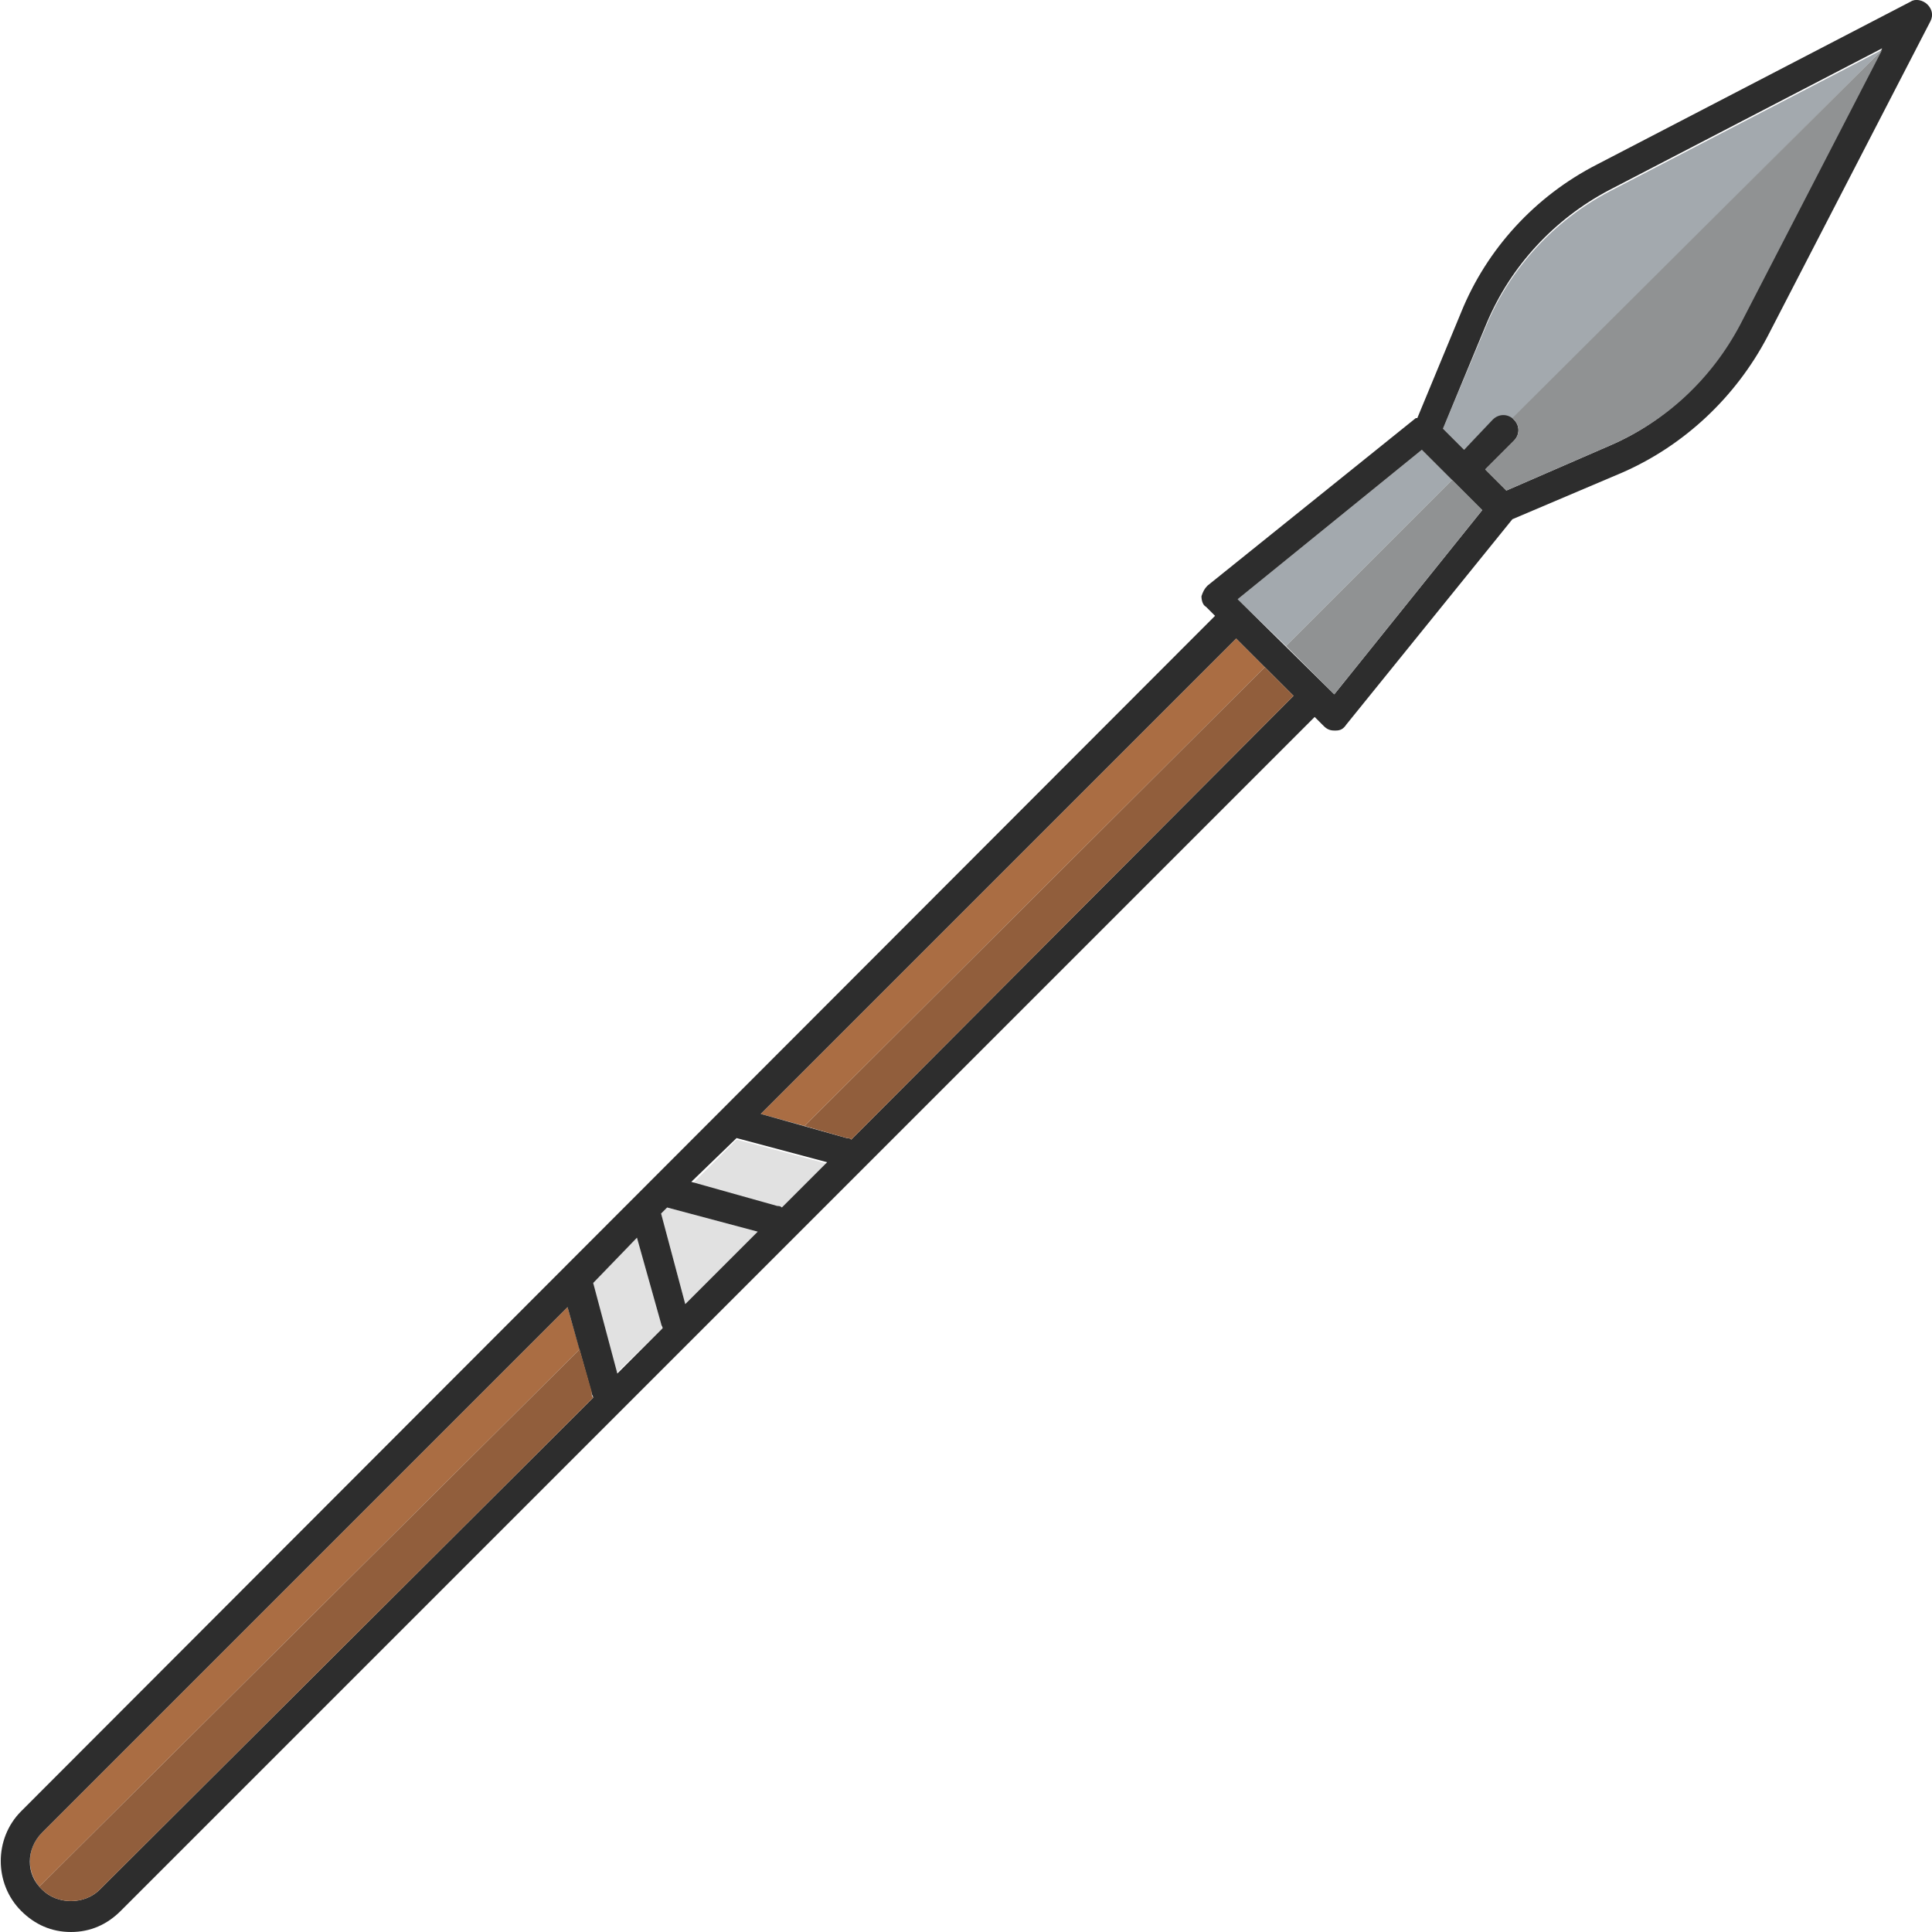 <?xml version="1.0" encoding="utf-8"?>
<!-- Generator: Adobe Illustrator 18.1.0, SVG Export Plug-In . SVG Version: 6.00 Build 0)  -->
<svg version="1.1" baseProfile="tiny" id="Layer_1" xmlns="http://www.w3.org/2000/svg" xmlns:xlink="http://www.w3.org/1999/xlink"
	 x="0px" y="0px" viewBox="0 0 128 128" xml:space="preserve">
<g>
	<path fill="#E1E1E1" d="M51.8,80.1l3-3l-6-1.6l-3,3l5.7,1.6C51.6,80,51.7,80,51.8,80.1z"/>
	<polygon fill="#A3A9AE" points="96.2,31.8 85.2,42.8 82,39.7 94.2,29.8 	"/>
	<path fill="#E1E1E1" d="M43.9,88c-0.1-0.1-0.1-0.2-0.1-0.3L42.2,82l-3,3l1.6,6L43.9,88z"/>
	<path fill="#A3A9AE" d="M124.7,3.3l-24.5,24.5c-0.4-0.3-0.9-0.3-1.3,0.1L97,29.8l-1.4-1.4l2.9-6.9c1.6-3.8,4.5-6.9,8.1-8.8
		L124.7,3.3z"/>
	<polygon fill="#AA6D43" points="83.8,44.2 53.3,74.6 50.4,73.8 81.9,42.3 	"/>
	<polygon fill="#E1E1E1" points="50.2,81.6 44.2,80 43.8,80.4 45.4,86.4 	"/>
	<path fill="#AA6D43" d="M38.4,89.4L2.6,125c-0.9-1.1-0.8-2.6,0.2-3.6l34.8-34.8L38.4,89.4z"/>
	<path fill="#2D2D2D" d="M4.7,128c1.3,0,2.4-0.5,3.3-1.4l79.1-79.1l0.6,0.6c0.2,0.2,0.4,0.3,0.7,0.3c0,0,0,0,0.1,0
		c0.3,0,0.5-0.1,0.7-0.4l11-13.6l7.3-3.1c4.1-1.8,7.5-5,9.6-9l10.8-20.9c0.2-0.4,0.1-0.8-0.2-1.1c-0.3-0.3-0.8-0.4-1.1-0.2
		l-20.8,10.8c-4.1,2.1-7.3,5.6-9,9.8l-2.9,7c0,0,0,0-0.1,0L80,38.8c-0.2,0.2-0.3,0.4-0.4,0.7c0,0.3,0.1,0.6,0.3,0.7l0.6,0.6L1.4,120
		c-1.8,1.8-1.8,4.8,0,6.6C2.3,127.5,3.4,128,4.7,128z M98.5,21.4c1.6-3.8,4.5-6.9,8.1-8.8l18.1-9.4l-9.4,18.2
		c-1.9,3.6-4.9,6.5-8.6,8.1l-6.9,3l-1.4-1.4l1.9-1.9c0.4-0.4,0.4-1,0-1.4c-0.4-0.4-1-0.4-1.4,0L97,29.8l-1.4-1.4L98.5,21.4z
		 M94.2,29.8l4,4L88.4,46L82,39.7L94.2,29.8z M81.9,42.3l3.8,3.8L56.4,75.5c-0.1-0.1-0.2-0.1-0.3-0.1l-5.7-1.6L81.9,42.3z
		 M48.8,75.4l6,1.6l-3,3c-0.1-0.1-0.2-0.1-0.3-0.1l-5.7-1.6L48.8,75.4z M44.2,80l6,1.6l-4.8,4.8l-1.6-6L44.2,80z M42.2,82l1.6,5.7
		c0,0.1,0.1,0.2,0.1,0.3l-3,3l-1.6-6L42.2,82z M2.8,121.4l34.8-34.8l1.6,5.7c0,0.1,0.1,0.2,0.1,0.3L6.6,125.2c-1,1-2.8,1-3.8,0
		C1.7,124.2,1.7,122.5,2.8,121.4z"/>
	<polygon fill="#909293" points="98.2,33.8 88.4,46 85.2,42.8 96.2,31.8 	"/>
	<path fill="#909293" d="M124.7,3.3l-9.4,18.2c-1.9,3.6-4.9,6.4-8.6,8l-6.9,3l-1.4-1.4l1.9-1.9c0.4-0.4,0.4-1,0-1.4
		c0,0-0.1-0.1-0.1-0.1L124.7,3.3L124.7,3.3z"/>
	<path fill="#915E3C" d="M39.3,92.6L6.6,125.2c-1,1-2.8,1-3.8,0c-0.1-0.1-0.1-0.1-0.2-0.2l35.8-35.6l0.8,2.8
		C39.2,92.4,39.2,92.5,39.3,92.6z"/>
	<path fill="#915E3C" d="M85.7,46.1L56.4,75.5c-0.1-0.1-0.2-0.1-0.3-0.1l-2.8-0.8l30.5-30.4L85.7,46.1z"/>
</g>
</svg>
